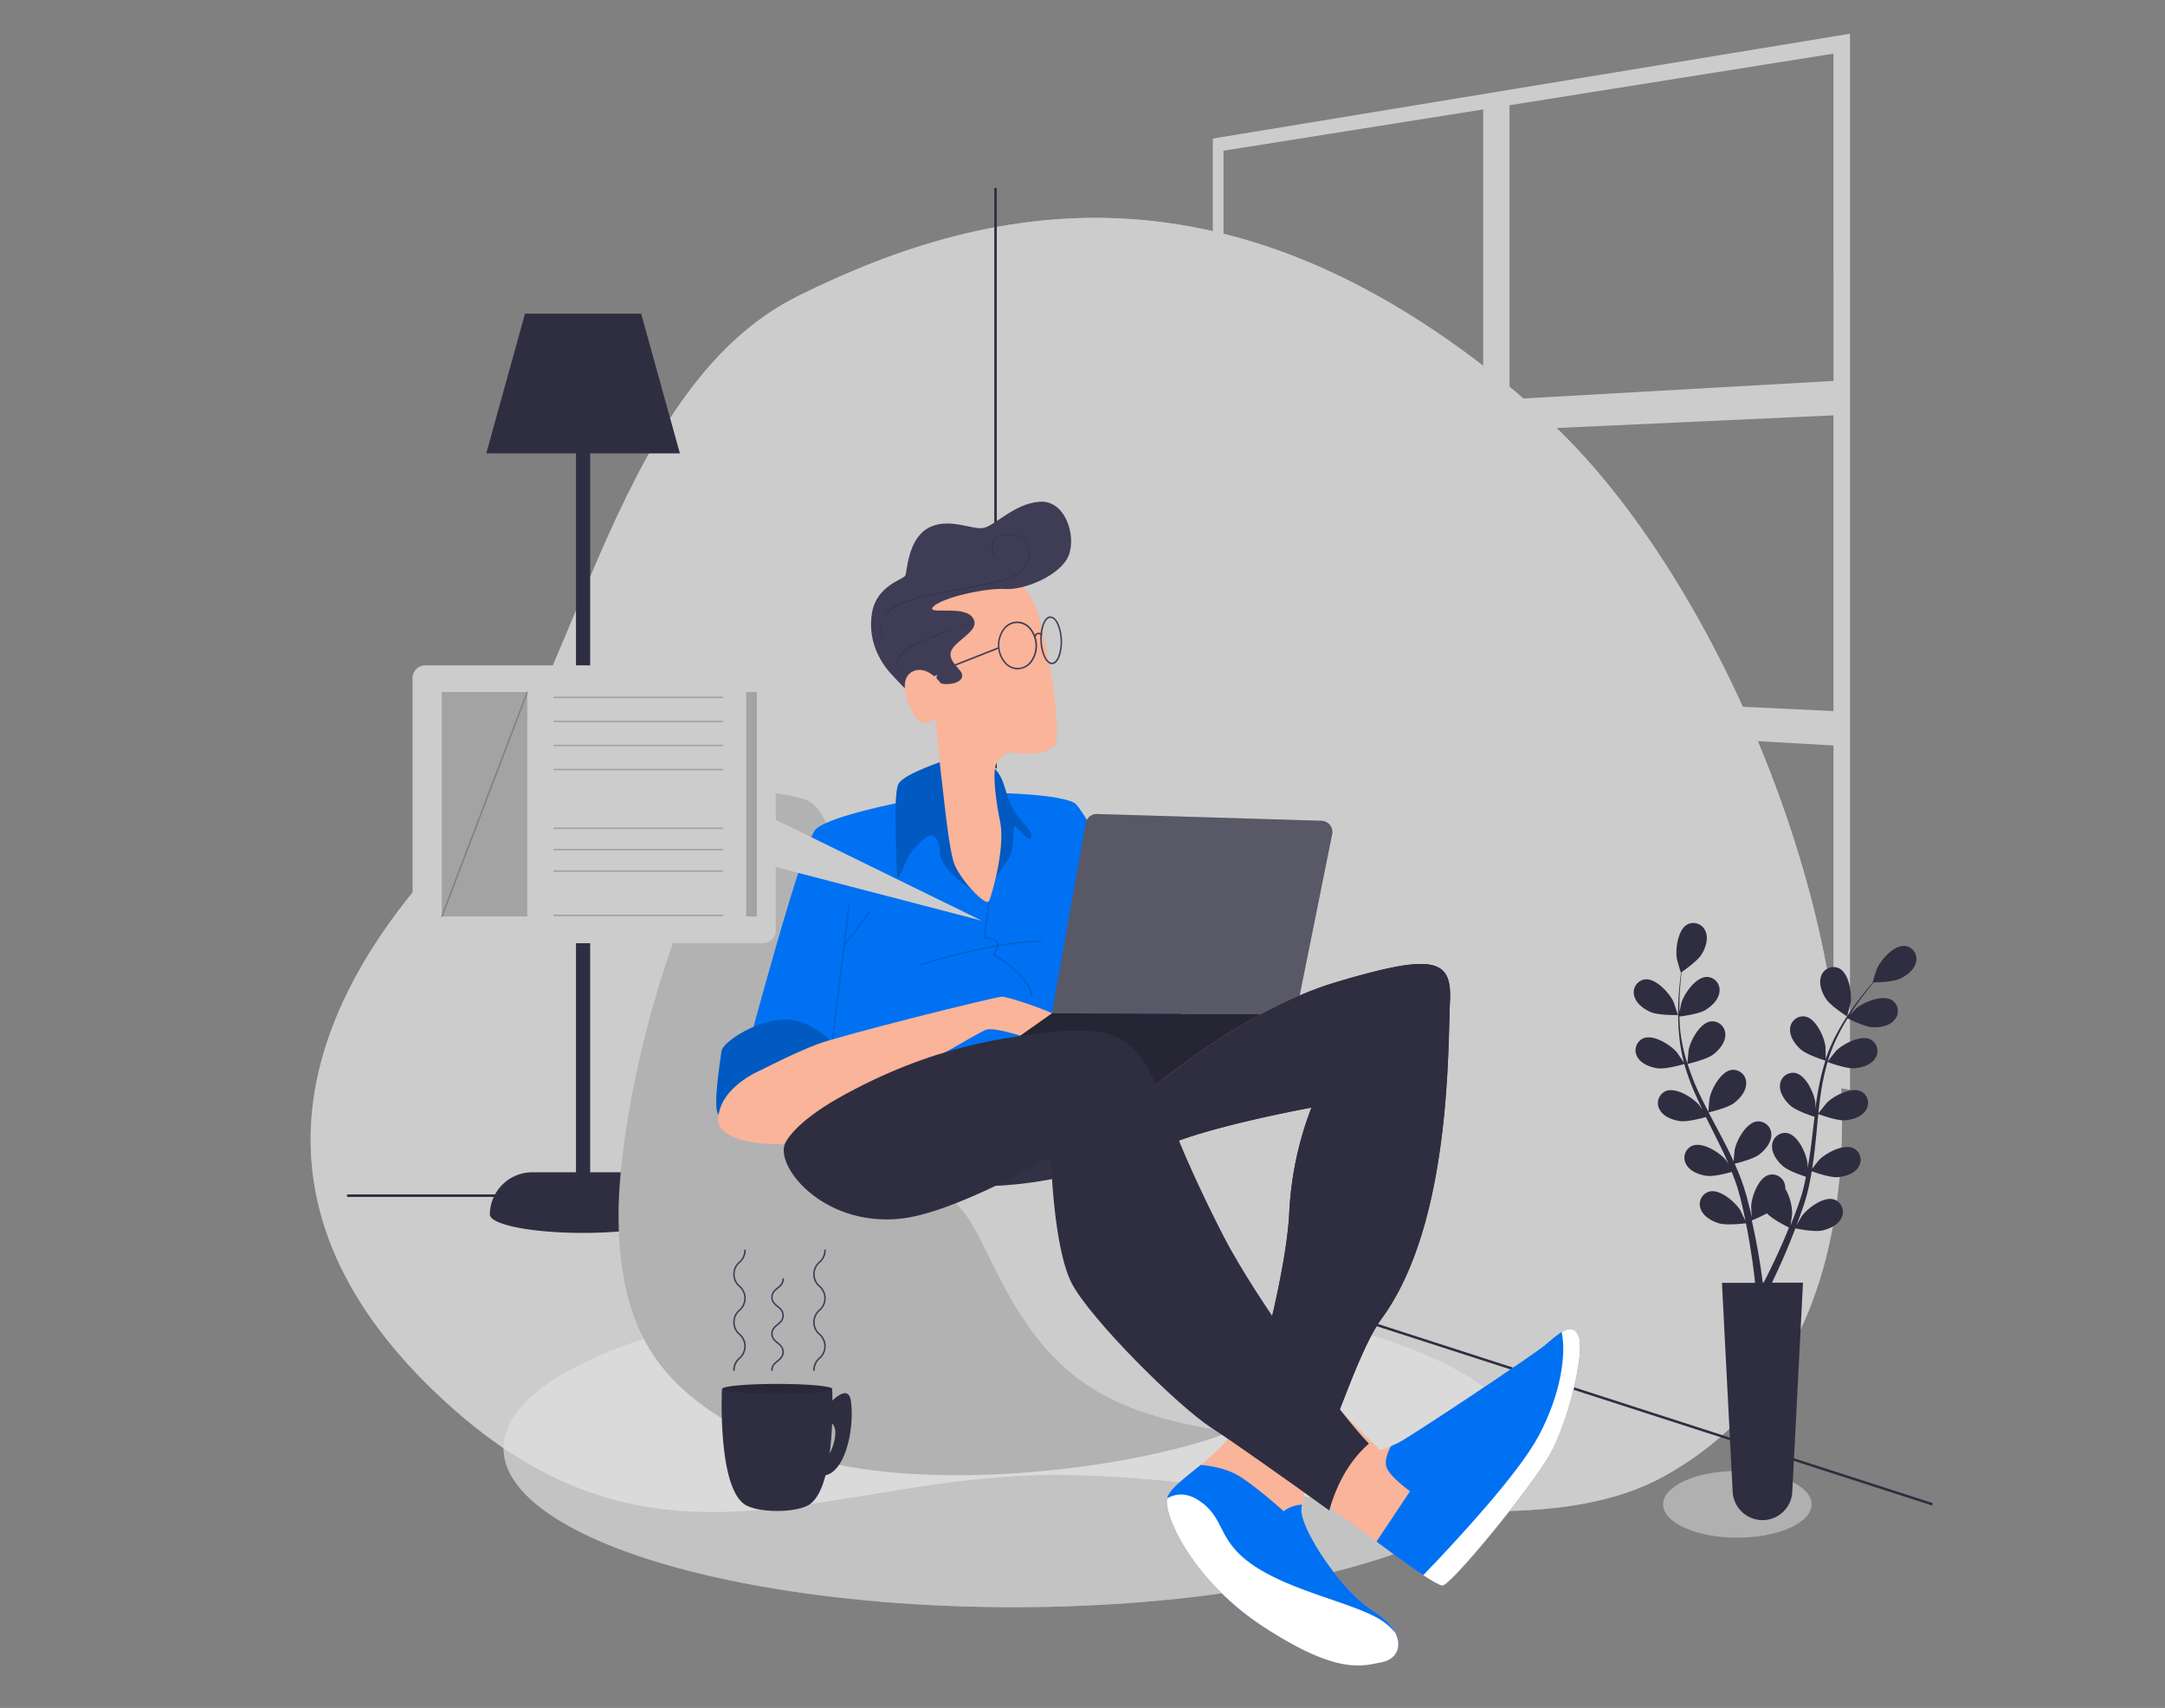<svg id="a691c226-a854-4a55-b7ce-b6d2f5f1f6f1" data-name="Layer 1" xmlns="http://www.w3.org/2000/svg" xmlns:xlink="http://www.w3.org/1999/xlink" width="865.76" height="682.89" viewBox="0 0 865.76 682.89"><rect x="0" y="0" width="865.76" height="682.89" fill="#808080" stroke="none"/><defs><clipPath id="a02178ba-70a0-4dd5-83ba-79b4cfe5d019"><path d="M379.88,299s-46.2-5.47-76.6,18.24-56.53,122.8-55.92,170.21,18.23,71.13,62.61,90.58,127,12.16,173.25-2.43,61.4-65.66,60.79-93-31-59-41.34-65.65-39.51-20.67-54.1-42.56S412.7,305.12,379.88,299Z" fill="#ccc"/></clipPath><clipPath id="fa3bd781-ccb2-4afe-ba0f-763887f183d6"><path d="M494.7,570.1c-.56,1-1.21,2-1.88,2.91,6.84.76,16.7,3.19,24.94,10.39a80.84,80.84,0,0,1,6.06,5.86c8.5-11.4,18.06-47.44,28.84-62.26,27.87-38.29,26.28-109.43,27.17-126.72s-7.09-19.06-45.67-7.54-77.59,45.67-77.59,45.67l4.88,22.17c14.19-8.87,63-17.73,63-17.73a134.37,134.37,0,0,0-8.87,41.67C514.65,507.14,502.24,556.8,494.7,570.1Z" fill="#2f2e41"/></clipPath></defs><g opacity="0.78"><path d="M734.83,477.93c13.26-108.28-51-252.19-117.58-311.62C497,59,397.12,79.77,319.43,118.2S230.65,284.92,177,343s-84.15,136.12-2.77,213.84,147,38.23,232.14,33.3,197.93,33.89,259,.14C708,566.69,729,525.79,734.83,477.93Z" fill="#e1e1e1"/><path d="M734.83,477.93c13.26-108.28-51-252.19-117.58-311.62C497,59,397.12,79.77,319.43,118.2S230.65,284.92,177,343s-84.15,136.12-2.77,213.84,147,38.23,232.14,33.3,197.93,33.89,259,.14C708,566.69,729,525.79,734.83,477.93Z" fill="#e1e1e1" opacity="0.7"/></g><g opacity="0.7"><ellipse cx="405.24" cy="579.09" rx="203.86" ry="63.52" fill="#e1e1e1"/><ellipse cx="405.24" cy="579.09" rx="203.86" ry="63.52" fill="#e1e1e1" opacity="0.5"/></g><line x1="398.11" y1="474.12" x2="398.11" y2="75.18" fill="none" stroke="#2f2e41" stroke-miterlimit="10"/><polyline points="138.79 478.06 390.45 478.06 772.76 601.47" fill="none" stroke="#2f2e41" stroke-miterlimit="10"/><path d="M253.43,468.71H236V181.28h35.88L256.39,125.4H209.94l-15.49,55.88h35.88V468.71H212.89a17,17,0,0,0-17,16.7s0,.09,0,.13v.2h0c.52,4,17,7.22,37.24,7.22s36.72-3.22,37.24-7.22h.09A17,17,0,0,0,253.43,468.71Z" fill="#2f2e41"/><path d="M485,55.4V393.83l254.8,41.92V13.48Zm248.2,96.9-129.56,7.34V42.07L733.18,21.45ZM603.62,172l129.56-5.94V284.3l-129.56-6.06ZM593.11,277.75,489.27,272.9V177.26l103.84-4.76Zm0-234V160.23l-103.84,5.89V60.26ZM489.27,284l103.84,6V405.49L489.27,389ZM603.62,407.16V290.62l129.56,7.45V427.78Z" fill="#ccc"/><path d="M379.88,299s-46.2-5.47-76.6,18.24-56.53,122.8-55.92,170.21,18.23,71.13,62.61,90.58,127,12.16,173.25-2.43,61.4-65.66,60.79-93-31-59-41.34-65.65-39.51-20.67-54.1-42.56S412.7,305.12,379.88,299Z" fill="#ccc"/><g clip-path="url(#a02178ba-70a0-4dd5-83ba-79b4cfe5d019)"><path d="M491.69,572.41c-17.47-2.36-38.18-7.1-53.86-16.62-33.11-20.1-41.39-57.94-53.21-72.13s-33.11-13-42.56-28.37,5.91-128.88-21.29-136a62.62,62.62,0,0,0-17-2.42l-.53.39c-30.39,23.71-56.53,122.8-55.92,170.21s18.23,71.13,62.61,90.58,127,12.16,173.25-2.43A78.16,78.16,0,0,0,491.69,572.41Z" opacity="0.13"/></g><path d="M361.69,320.47s-30.15,5.77-35.48,11.09-27.49,88.67-27.49,88.67,9.76-2.66,18.63.89S327.1,434,328,438.41s1.33,16,1.33,16,89.62-8,108.69-12.44,48.08-6.47,48.08-6.47-49-110.55-56.57-114.54-39-4.44-43.45-3.55S361.69,320.47,361.69,320.47Z" fill="#0071f2"/><g opacity="0.13"><path d="M332,423.2h0a.3.3,0,0,1-.27-.34l7.54-61.63a.3.3,0,0,1,.34-.27.3.3,0,0,1,.27.34l-7.54,61.63A.3.3,0,0,1,332,423.2Z"/></g><g opacity="0.13"><path d="M337.74,378a.31.31,0,0,1-.18-.07.3.3,0,0,1-.06-.43l10.2-13.3a.31.31,0,0,1,.43-.06.3.3,0,0,1,.05.43L338,377.86A.35.35,0,0,1,337.74,378Z"/></g><g opacity="0.13"><path d="M368.34,386a.33.33,0,0,1-.3-.22.3.3,0,0,1,.2-.38c.29-.1,29.09-9.33,48-9.33a.31.31,0,1,1,0,.62c-18.8,0-47.5,9.2-47.79,9.29Z"/></g><g opacity="0.13"><path d="M412.67,398.37a.31.31,0,0,1-.3-.25C410.65,389.5,397.15,382,397,381.93a.31.31,0,0,1-.07-.49s2.09-2.13,1.69-4.15c-.32-1.62-3.73-2-5-2a.29.29,0,0,1-.23-.1.27.27,0,0,1-.07-.24l1.92-14.78a.32.32,0,0,1,.35-.27.31.31,0,0,1,.26.35L394,374.71c1.17.05,4.85.37,5.27,2.46.38,1.88-1,3.71-1.59,4.41,2.19,1.25,13.69,8.2,15.34,16.42a.31.31,0,0,1-.25.36Z"/></g><path d="M378.24,303.92s-16.55,5.32-18.92,9.46-.59,33.1-.59,36.65,2.07-2.07,3.84-6.21,8-10.34,10.05-9.75,3.25,3,3.25,6.8S380.6,350,384.74,353s8,5.91,8,5.91,8.57-12.42,10.64-15.67,1.78-10.05,2.07-12.41,5.62,6.5,6.8,4.14-2.66-4.44-6.8-10.94-2.95-13.3-9.16-18S383,302.74,378.24,303.92Z" fill="#0071f2"/><g opacity="0.2"><path d="M378.24,303.92s-16.55,5.32-18.92,9.46-.59,33.1-.59,36.65,2.07-2.07,3.84-6.21,8-10.34,10.05-9.75,3.25,3,3.25,6.8S380.6,350,384.74,353s8,5.91,8,5.91,8.57-12.42,10.64-15.67,1.78-10.05,2.07-12.41,5.62,6.5,6.8,4.14-2.66-4.44-6.8-10.94-2.95-13.3-9.16-18S383,302.74,378.24,303.92Z"/></g><path d="M339.07,423.78s-10.2-14.63-22.61-16-27.49,8.87-27.93,12.41-3.55,22.62-1.33,25.28,10.64,4.87,27-.45S337.3,433.09,339.07,423.78Z" fill="#0071f2"/><g opacity="0.2"><path d="M339.07,423.78s-10.2-14.63-22.61-16-27.49,8.87-27.93,12.41-3.55,22.62-1.33,25.28,10.64,4.87,27-.45S337.3,433.09,339.07,423.78Z"/></g><path d="M304.49,427.77s-16.64,6.61-17.29,19.51c-.36,7.14,11.52,10.2,23.94,10.2s30.15-15.52,41.68-22.17,38.13-22.17,41.23-23.5,13.75,2.22,18.18,3.55,12.86,1.33,12.86,1.33,6.21,9.75,9.31,9.75-6.65-14.63-8-17.73-23.06-10.2-25.72-10.2S336,414,326.66,417.57,304.49,427.77,304.49,427.77Z" fill="#f9b499"/><path d="M434.17,329.16l-13.51,76,97.54.44,14.51-72.07a4.48,4.48,0,0,0-4.25-5.36l-89.75-2.7A4.47,4.47,0,0,0,434.17,329.16Z" fill="#2f2e41"/><path d="M434.17,329.16l-13.51,76,97.54.44,14.51-72.07a4.48,4.48,0,0,0-4.25-5.36l-89.75-2.7A4.47,4.47,0,0,0,434.17,329.16Z" fill="#fff" opacity="0.2"/><polygon points="420.66 405.16 373.16 438.75 481.79 435.65 518.2 405.6 420.66 405.16" fill="#2f2e41"/><g opacity="0.2"><polygon points="420.66 405.16 373.16 438.75 481.79 435.65 518.2 405.6 420.66 405.16"/></g><path d="M456.57,438.41s39-34.14,77.59-45.67,46.56-9.75,45.67,7.54S560.32,508,547.91,531.08,520,596.26,520.42,604.24s15.52,31.48,28.82,39.9,12,18.63,3.54,20.4-18.17,4.88-47-13.75-40.8-45.22-39-51.87,20.39-15.52,27.93-28.82,19.95-63,20.84-85.58a134.37,134.37,0,0,1,8.87-41.67s-48.77,8.86-63,17.73Z" fill="#f9b499"/><path d="M494.7,570.1c-.56,1-1.21,2-1.88,2.91,6.84.76,16.7,3.19,24.94,10.39a80.84,80.84,0,0,1,6.06,5.86c8.5-11.4,18.06-47.44,28.84-62.26,27.87-38.29,26.28-109.43,27.17-126.72s-7.09-19.06-45.67-7.54-77.59,45.67-77.59,45.67l4.88,22.17c14.19-8.87,63-17.73,63-17.73a134.37,134.37,0,0,0-8.87,41.67C514.65,507.14,502.24,556.8,494.7,570.1Z" fill="#2f2e41"/><g clip-path="url(#fa3bd781-ccb2-4afe-ba0f-763887f183d6)"><path d="M494.7,570.1c-.56,1-1.21,2-1.88,2.91,6.84.76,16.7,3.19,24.94,10.39a80.84,80.84,0,0,1,6.06,5.86c8.5-11.4,18.06-47.44,28.84-62.26,27.87-38.29,26.28-109.43,27.17-126.72s-7.09-19.06-45.67-7.54-77.59,45.67-77.59,45.67l4.88,22.17c14.19-8.87,63-17.73,63-17.73a134.37,134.37,0,0,0-8.87,41.67C514.65,507.14,502.24,556.8,494.7,570.1Z" fill="#2f2e41"/></g><path d="M398.11,474.12s21.89-.61,41.95-7.9-16.41-20.67-30.4-13.38A20.79,20.79,0,0,0,398.11,474.12Z" fill="#3f3d56"/><path d="M398.11,474.12s21.89-.61,41.95-7.9-16.41-20.67-30.4-13.38A20.79,20.79,0,0,0,398.11,474.12Z" opacity="0.2"/><path d="M340.4,445.51s-14.19,8-19.06,16.85,16.11,23.64,38.28,22.76,62.81-25,62.81-25,.44,39,8,53.2,42.12,48.78,55.87,57.64,59.85,42.13,67,47.45,20.39,15.07,23.5,15.52,35.47-39,43-52.32,14.18-41.24,11.52-47.45-8-.88-13.3,3.55-54.09,36.8-58.52,39a48.22,48.22,0,0,1-7.54,3.1S512,541.72,490.71,512.46s-23.06-67-31-81.14-19.51-20.4-36.8-18.62S369.67,423.78,340.4,445.51Z" fill="#f9b499"/><path d="M547.42,577.19C538,568,502.87,520.85,489,493.71c-20.34-39.76-22.54-53.31-30.52-67.49s-20-15.3-37.32-13.52-48.23,5-86.19,26.51c0,0-15.94,8.66-20.82,17.53s14.36,33.42,45.23,30.6c22.1-2,60.86-24.91,60.86-24.91s.92,36.73,8.46,50.91,42.12,48.78,55.86,57.64c8.72,5.63,30.44,21,47,32.95C535.69,589.08,543,581,547.42,577.19Z" fill="#2f2e41"/><path d="M553.23,618.43c7.09,5.32,20.39,15.07,23.5,15.52s35.47-39,43-52.32,14.18-41.24,11.52-47.45-8-.88-13.3,3.55-54.09,36.8-58.52,39c-1.17.58-2.23,1.06-3.18,1.47-1.28,2.43-2.83,6.2-1.7,8.73,1.77,4,9.31,9.31,9.31,9.31l-13.41,20.12C551.65,617.25,552.6,618,553.23,618.43Z" fill="#0071f2"/><path d="M619.74,581.63c7.53-13.31,14.18-41.24,11.52-47.45-1.54-3.59-4-3.31-6.78-1.58,1.86,8.29,0,24.28-9.18,41.49-8.17,15.36-33.42,42.5-46.15,55.73,3.45,2.27,6.34,3.95,7.58,4.13C579.83,634.39,612.2,594.93,619.74,581.63Z" fill="#fff"/><path d="M549.24,644.14c-13.3-8.42-28.38-31.92-28.82-39.9a13,13,0,0,1,.21-2.62,12.86,12.86,0,0,0-7.31,2.62s-9.75-8.87-17.29-13.75c-5.4-3.49-12.37-4.48-15.9-4.76-6.44,5.29-12.4,9.57-13.36,13.19-1.78,6.65,10.2,33.25,39,51.87s38.57,15.52,47,13.75S562.54,652.57,549.24,644.14Z" fill="#0071f2"/><path d="M551.45,647.25c-11.52-6.65-35-11.09-50.1-21.29s-11.08-19.06-22.17-26.16c-5.09-3.25-9.34-2.49-12.44-.71-1.54,6.92,10.46,33.23,39.05,51.7,28.82,18.63,38.57,15.52,47,13.75,5.6-1.18,8-6.08,5.15-11.71A24.15,24.15,0,0,0,551.45,647.25Z" fill="#fff"/><path d="M330.51,562.44S339,552.1,340.24,560s-.61,22.5-6.69,28-9.12-3-9.12-3l3.65-4.87s3,6.08,5.47-3.64-4.86-8.51-4.86-8.51Z" fill="#2f2e41"/><path d="M324,601.34c-5,3.73-21.45,3.73-26.49,0-10.66-7.89-8.82-46-8.82-46h44.09S334.65,593.45,324,601.34Z" fill="#2f2e41"/><path d="M293.48,548.15a.3.3,0,0,1-.31-.3,6.67,6.67,0,0,1,2.31-5,6,6,0,0,0,0-9.18,6.59,6.59,0,0,1,0-10,6,6,0,0,0,0-9.19,6.6,6.6,0,0,1,0-10,6.13,6.13,0,0,0,2.14-4.6.29.29,0,0,1,.3-.3.3.3,0,0,1,.31.3,6.74,6.74,0,0,1-2.3,5,6,6,0,0,0,0,9.19,6.61,6.61,0,0,1,0,10,6,6,0,0,0,0,9.19,6.6,6.6,0,0,1,0,10,6.13,6.13,0,0,0-2.14,4.6A.3.3,0,0,1,293.48,548.15Z" fill="#3f3d56"/><path d="M308.71,548.15a.29.29,0,0,1-.3-.3c0-2,1.18-2.94,2.33-3.88s2.11-1.74,2.11-3.41-1-2.52-2.11-3.41-2.33-1.91-2.33-3.88,1.18-2.94,2.33-3.89,2.11-1.73,2.11-3.41-1-2.52-2.11-3.41-2.33-1.92-2.33-3.89,1.18-2.94,2.33-3.88,2.11-1.74,2.11-3.42a.3.3,0,0,1,.31-.3.29.29,0,0,1,.3.3c0,2-1.18,3-2.33,3.89S309,517,309,518.67s1,2.52,2.11,3.42,2.33,1.91,2.33,3.88-1.18,2.95-2.33,3.89-2.11,1.73-2.11,3.41,1,2.52,2.11,3.41,2.33,1.91,2.33,3.88-1.18,2.94-2.33,3.88-2.11,1.73-2.11,3.41A.3.3,0,0,1,308.71,548.15Z" fill="#3f3d56"/><path d="M325.47,548.15a.3.3,0,0,1-.31-.3,6.67,6.67,0,0,1,2.31-5,6,6,0,0,0,0-9.18,6.59,6.59,0,0,1,0-10,6,6,0,0,0,0-9.19,6.6,6.6,0,0,1,0-10,6.13,6.13,0,0,0,2.14-4.6.29.29,0,0,1,.3-.3.3.3,0,0,1,.31.3,6.74,6.74,0,0,1-2.3,5,6,6,0,0,0,0,9.19,6.61,6.61,0,0,1,0,10,6,6,0,0,0,0,9.19,6.6,6.6,0,0,1,0,10,6.1,6.1,0,0,0-2.14,4.6A.3.3,0,0,1,325.47,548.15Z" fill="#3f3d56"/><path d="M332.78,555.33c0,1.1-9.87,2-22,2s-22-.9-22-2,9.87-2,22-2S332.78,554.22,332.78,555.33Z" fill="#2f2e41"/><path d="M332.78,555.33c0,1.1-9.87,2-22,2s-22-.9-22-2,9.87-2,22-2S332.78,554.22,332.78,555.33Z" opacity="0.13"/><path d="M373.49,280.93s2.06,22.4,2.93,29.47,2.85,27.4,4.89,34.12,13.15,18.41,14.23,15.71,6.57-21,4.37-31.83-2.87-20.29-1.5-23,6.28-5.87,6.28-5.87a174.39,174.39,0,0,1-16.66-9.7C380.13,284.51,374.57,278.52,373.49,280.93Z" fill="#f9b499"/><path d="M372.66,284.13s12.77,10.69,22.57,14.55,24.85,3.65,27-1.45-3.71-45.4-8.76-56S403,230.44,394.06,229.63s-26.77,6.46-29.9,15.08.43,20.82,3,28A53.44,53.44,0,0,0,372.66,284.13Z" fill="#f9b499"/><path d="M407,267.64a7.17,7.17,0,0,1-5.4-2.61,11.11,11.11,0,0,1-.53-13.47,6.87,6.87,0,0,1,11.1-.43,11.14,11.14,0,0,1,.53,13.46,7.14,7.14,0,0,1-5.44,3Zm-.24-18.51h-.23a6.51,6.51,0,0,0-5,2.79,10.5,10.5,0,0,0,.5,12.7,6.27,6.27,0,0,0,10.15-.4,10.54,10.54,0,0,0-.5-12.7A6.61,6.61,0,0,0,406.75,249.13Z" fill="#3f3d56"/><path d="M420.67,265.56c-1.18,0-2.3-1-3.17-2.77a17,17,0,0,1-1.47-6.62,17.14,17.14,0,0,1,.94-6.71c.75-1.89,1.82-3,3-3s2.37.93,3.26,2.77a18.95,18.95,0,0,1,.52,13.32c-.74,1.9-1.82,3-3,3Zm-.59-18.5H420c-.94,0-1.85,1-2.49,2.63a18.41,18.41,0,0,0,.51,12.83c.77,1.58,1.74,2.46,2.68,2.43s1.84-1,2.48-2.63a16.61,16.61,0,0,0,.91-6.46h0a16.73,16.73,0,0,0-1.41-6.38C422,247.94,421,247.06,420.08,247.06Z" fill="#3f3d56"/><path d="M414,254.62h0a.3.3,0,0,1-.26-.34,1.54,1.54,0,0,1,.75-1.14,2.32,2.32,0,0,1,2.16.25.3.3,0,0,1,.13.41.31.31,0,0,1-.41.14,1.85,1.85,0,0,0-1.59-.27,1,1,0,0,0-.44.68A.3.3,0,0,1,414,254.62Z" fill="#3f3d56"/><path d="M372.31,270a.31.31,0,0,1-.29-.2.32.32,0,0,1,.17-.4l26.64-10.48a.31.31,0,0,1,.4.18.31.31,0,0,1-.17.39L372.42,270Z" fill="#3f3d56"/><path d="M374.8,269.76S373,273.31,378,273.5s8.4-2.27,6-5.26-6-5.94-2.32-9.94,10.9-7.38,6.87-11.85-18.93-.41-15.22-4S394.27,235,402,235.5s22.17-5.51,25.33-13.35-1.26-22.34-11.65-21.54-18.14,10-22.74,10.54-14.08-4.46-22,.1-8.2,17.3-8.91,18.87-11.42,3.93-13.31,14.81,3.09,19.56,7.52,24.4,6.44,6.7,6.44,6.7Z" fill="#3f3d56"/><g opacity="0.13"><path d="M353.37,255.06a.23.23,0,0,1-.19-.1A8.63,8.63,0,0,1,352,250.1a.23.23,0,0,1,.46,0,8.18,8.18,0,0,0,1.11,4.58.23.23,0,0,1-.07.32A.28.28,0,0,1,353.37,255.06Z"/><path d="M354,246a.24.24,0,0,1-.14-.05.23.23,0,0,1,0-.32,16,16,0,0,1,6.19-4.39c6.22-2.75,15.13-4.35,23.75-5.9,8.1-1.45,15.76-2.83,20.68-5,5.71-2.57,7.49-7.32,6.73-10.9s-3.69-5.59-7.7-5.59c-2.93,0-4.89.75-5.85,2.24-1.52,2.37.05,5.86.07,5.9a.23.23,0,0,1-.12.3.22.22,0,0,1-.3-.11c-.07-.15-1.69-3.76,0-6.34,1-1.62,3.14-2.45,6.23-2.45,4.24,0,7.36,2.28,8.15,6s-1.08,8.75-7,11.41c-5,2.22-12.65,3.6-20.78,5.06-8.59,1.55-17.48,3.15-23.64,5.87a15.53,15.53,0,0,0-6,4.25A.23.23,0,0,1,354,246Z"/><path d="M359,266.7a.23.23,0,0,1-.21-.13c-.09-.2-2.1-4.85,7.87-9.48,3.92-1.82,8.24-3.58,12.84-5.22a.23.23,0,0,1,.29.14.23.23,0,0,1-.14.29c-4.58,1.64-8.88,3.39-12.8,5.21-9.52,4.42-7.67,8.82-7.65,8.86a.22.22,0,0,1-.11.31Z"/><path d="M383.83,250.87a.24.24,0,0,1-.22-.16.23.23,0,0,1,.15-.29c1.48-.49,2.34-.74,2.34-.74a.23.23,0,0,1,.29.15.25.25,0,0,1-.16.29s-.86.25-2.33.73Z"/></g><path d="M376.49,273.56s-5.73-8.27-11.78-4.94-1.33,15.1,2.3,19.2,10.67-3.5,11.37-5.46" fill="#f9b499"/><path d="M392.58,368.11l-82.37-40.33V271.14a5.12,5.12,0,0,0-5.12-5.12h-135a5.12,5.12,0,0,0-5.12,5.12V372a5.12,5.12,0,0,0,5.12,5.12h135a5.12,5.12,0,0,0,5.12-5.12V346.66Z" fill="#ccc"/><rect x="176.68" y="276.7" width="34.18" height="89.73" opacity="0.2"/><rect x="298.4" y="276.7" width="4.27" height="89.73" opacity="0.2"/><g opacity="0.2"><path d="M288.85,279.14h-67.3a.3.3,0,0,1-.31-.3.31.31,0,0,1,.31-.31h67.3a.3.3,0,0,1,.3.31A.29.29,0,0,1,288.85,279.14Z"/></g><g opacity="0.2"><path d="M288.85,288.76h-67.3a.31.31,0,0,1,0-.62h67.3a.31.31,0,0,1,0,.62Z"/></g><g opacity="0.2"><path d="M288.85,298.37h-67.3a.31.31,0,1,1,0-.61h67.3a.31.31,0,0,1,0,.61Z"/></g><g opacity="0.2"><path d="M288.85,308h-67.3a.31.31,0,0,1,0-.62h67.3a.31.31,0,0,1,0,.62Z"/></g><g opacity="0.2"><path d="M288.85,331.49h-67.3a.31.31,0,0,1,0-.62h67.3a.31.31,0,0,1,0,.62Z"/></g><g opacity="0.2"><path d="M288.85,340h-67.3a.3.3,0,0,1-.31-.3.31.31,0,0,1,.31-.31h67.3a.3.3,0,0,1,.3.31A.29.29,0,0,1,288.85,340Z"/></g><g opacity="0.2"><path d="M288.85,348.58h-67.3a.31.31,0,0,1-.31-.31.3.3,0,0,1,.31-.3h67.3a.29.29,0,0,1,.3.3A.3.3,0,0,1,288.85,348.58Z"/></g><g opacity="0.2"><path d="M288.85,366.32h-67.3a.31.31,0,1,1,0-.62h67.3a.31.31,0,0,1,0,.62Z"/></g><g opacity="0.2"><path d="M176.68,366.74l-.11,0a.3.3,0,0,1-.18-.39l34.19-89.74a.3.3,0,0,1,.39-.18.31.31,0,0,1,.18.4L177,366.54A.29.29,0,0,1,176.68,366.74Z"/></g><g opacity="0.5"><ellipse cx="694.75" cy="601.47" rx="29.66" ry="13.31" fill="#e1e1e1"/><ellipse cx="694.75" cy="601.47" rx="29.66" ry="13.31" fill="#e1e1e1" opacity="0.5"/></g><path d="M660.05,404.64c3.17,1.39,10.94,1.21,10.94,1.21s-1.67-5.08-1.81-5.39c-1.71-3.56-7.1-9.45-11.48-8.86a5.23,5.23,0,0,0-4.2,6.56C654.23,401.2,657.34,403.46,660.05,404.64Z" fill="#2f2e41"/><path d="M761.78,378.21c-4.4-.48-9.63,5.55-11.24,9.16-.14.31-1.75,5.44-1.67,5.44h.1c-.84.94-1.72,2-2.66,3.1-1.72,2.12-3.64,4.52-5.56,7.28a91.18,91.18,0,0,0-5.77,9.19,68.61,68.61,0,0,0-4.93,11.1s0,.09,0,.14c0-1.3,0-4.93-.07-5.2-.51-3.92-3.79-11.19-8.14-12a5.24,5.24,0,0,0-6,4.93c-.26,3.11,2,6.22,4.2,8.19,2.48,2.22,9.37,4.36,9.92,4.53a93.32,93.32,0,0,0-2.91,12c-.42,2.37-.77,4.77-1.1,7.17,0-1.12,0-2.12,0-2.26-.51-3.92-3.8-11.19-8.15-12a5.23,5.23,0,0,0-6,4.92c-.25,3.11,2,6.23,4.21,8.2s8.07,3.94,9.62,4.43c-.11.93-.24,1.85-.35,2.78-.53,4.44-1,8.87-1.67,13.2-.23,1.53-.5,3-.77,4.52,0-1,0-1.83-.06-2-.5-3.92-3.79-11.19-8.14-12a5.23,5.23,0,0,0-6,4.92c-.25,3.11,2,6.23,4.21,8.2s7.5,3.75,9.34,4.34c-.32,1.53-.64,3.06-1,4.52-.28,1-.48,2-.82,3s-.63,1.95-.94,2.91c-.67,1.83-1.34,3.72-2,5.48-.48,1.23-.95,2.4-1.42,3.57.24-1.51.64-4.49.65-4.75a20.3,20.3,0,0,0-2.73-9.89,6.51,6.51,0,0,0-.07-1.16,5.24,5.24,0,0,0-6.4-4.44c-4.28,1.14-7,8.65-7.19,12.59,0,.23.14,2.77.26,4.38-.21-.93-.41-1.84-.65-2.79-.44-1.9-1-3.77-1.48-5.79l-.89-2.92c-.27-1-.69-2-1-3-.85-2.32-1.81-4.62-2.84-6.92,1.65-.39,7.51-1.88,9.86-3.69s4.82-4.74,4.8-7.86a5.23,5.23,0,0,0-5.65-5.36c-4.4.48-8.22,7.49-9,11.36-.05.24-.31,3.08-.42,4.64-.63-1.38-1.25-2.75-1.93-4.12-2-4-4.08-7.91-6.17-11.86-.64-1.2-1.27-2.42-1.9-3.63.6-.13,7.6-1.76,10.23-3.78,2.34-1.79,4.82-4.73,4.8-7.85a5.24,5.24,0,0,0-5.65-5.37c-4.4.48-8.22,7.49-9,11.36-.06.29-.43,4.38-.47,5.42-1.39-2.66-2.74-5.33-4-8a93,93,0,0,1-4.32-11.15c.28-.07,7.59-1.73,10.29-3.8,2.34-1.79,4.82-4.73,4.8-7.86a5.24,5.24,0,0,0-5.66-5.36c-4.4.48-8.21,7.49-9,11.36-.06.3-.46,4.7-.47,5.5-.07-.22-.17-.44-.23-.66A67.85,67.85,0,0,1,672,412.81c-.25-2.2-.36-4.31-.42-6.37,1.39-.17,7.75-1,10.39-2.61s5.31-4.18,5.63-7.28a5.22,5.22,0,0,0-5-5.95c-4.42,0-9,6.53-10.21,10.29-.06.21-.51,2.36-.81,3.93,0-.93,0-1.89,0-2.78,0-3.34.22-6.41.43-9.12.13-1.54.28-2.93.43-4.23,1.28-.88,6.4-4.49,8-7.08s2.79-6.15,1.65-9.06a5.25,5.25,0,0,0-7.21-3c-3.93,2-5,10-4.31,13.84,0,.34,1.54,5.51,1.6,5.46l.08-.05c-.17,1.25-.34,2.59-.5,4.05-.27,2.71-.55,5.78-.63,9.14a96.11,96.11,0,0,0,.26,10.85,68.19,68.19,0,0,0,2,12l.05.14c-.7-1.09-2.75-4.09-2.93-4.3-2.59-3-9.34-7.24-13.41-5.51a5.24,5.24,0,0,0-2.32,7.44c1.51,2.74,5.11,4.09,8,4.52,3.29.48,10.22-1.53,10.77-1.7a93.39,93.39,0,0,0,4.2,11.63c1,2.21,2,4.41,3,6.59-.64-.93-1.21-1.75-1.3-1.85-2.59-3-9.34-7.25-13.41-5.52a5.24,5.24,0,0,0-2.32,7.44c1.5,2.74,5.11,4.09,8,4.52s8.9-1.16,10.47-1.61c.42.84.82,1.67,1.24,2.51,2,4,4,8,5.89,11.94.66,1.39,1.25,2.79,1.85,4.19-.56-.82-1-1.51-1.13-1.61-2.58-3-9.33-7.24-13.4-5.51a5.23,5.23,0,0,0-2.32,7.44c1.5,2.74,5.1,4.09,8,4.52s8.33-1,10.19-1.53c.57,1.45,1.15,2.9,1.64,4.33.31,1,.68,1.91.94,2.92s.55,2,.82,2.94c.45,1.89.93,3.84,1.33,5.69.28,1.29.53,2.53.79,3.77-.64-1.4-2-4.11-2.08-4.32-2.1-3.35-8.13-8.58-12.42-7.48a5.23,5.23,0,0,0-3.42,7c1.07,2.93,4.43,4.81,7.25,5.68,3.1.95,10,.08,10.84,0,.42,2.06.8,4.06,1.13,6,1.15,6.57,1.87,12.09,2.32,15.95.07.68.14,1.29.2,1.87H688.59l4.28,83.54a12,12,0,0,0,11.93,11.33h0a11.94,11.94,0,0,0,11.92-11.33L721,512.86H708.6l.27-.57c1.7-3.54,4.06-8.64,6.61-14.88.81-2,1.64-4.08,2.47-6.27.83.18,7.64,1.56,10.82.84,2.87-.65,6.36-2.28,7.65-5.12a5.24,5.24,0,0,0-2.89-7.24c-4.2-1.41-10.6,3.36-12.94,6.54-.14.18-1.42,2.39-2.2,3.79.34-.9.67-1.76,1-2.69.67-1.82,1.29-3.66,2-5.64.29-1,.59-1.94.88-2.93s.52-2,.79-3.06c.57-2.4,1-4.85,1.44-7.33,1.6.58,7.31,2.56,10.26,2.36s6.64-1.29,8.34-3.91a5.23,5.23,0,0,0-1.75-7.59c-3.94-2-11,1.71-13.79,4.5-.17.17-2,2.4-2.91,3.64.23-1.5.47-3,.66-4.51.55-4.38,1-8.84,1.39-13.29.14-1.36.28-2.71.43-4.07.56.21,7.3,2.72,10.61,2.49,2.94-.21,6.64-1.29,8.34-3.91a5.24,5.24,0,0,0-1.76-7.59c-3.93-2-11,1.71-13.78,4.5-.21.21-2.77,3.42-3.39,4.26.32-3,.66-6,1.12-8.88a91.68,91.68,0,0,1,2.55-11.69c.26.1,7.28,2.75,10.67,2.51,2.94-.2,6.64-1.28,8.34-3.9a5.24,5.24,0,0,0-1.76-7.59c-3.93-2-11,1.71-13.78,4.5-.22.21-3,3.67-3.43,4.33.06-.23.11-.46.18-.68a67.82,67.82,0,0,1,4.62-11.06c1-2,2.08-3.79,3.17-5.55,1.25.63,7,3.43,10.1,3.56s6.74-.56,8.72-3a5.24,5.24,0,0,0-.92-7.74c-3.68-2.45-11.1.5-14.19,3-.17.13-1.72,1.68-2.84,2.83.5-.78,1-1.6,1.5-2.34,1.85-2.79,3.71-5.23,5.38-7.38,1-1.21,1.86-2.29,2.7-3.29,1.56,0,7.82-.21,10.55-1.5s5.73-3.59,6.37-6.65A5.22,5.22,0,0,0,761.78,378.21ZM713.07,496.39c-2.66,6.12-5.11,11.12-6.86,14.59l-1,1.88h-.3c-.08-.67-.18-1.41-.29-2.25-.54-3.89-1.38-9.44-2.7-16.05-.41-2.09-.89-4.32-1.4-6.59a58.77,58.77,0,0,0,6.05-2.85c2.26,2.45,8.07,5.32,8.82,5.69C714.63,492.75,713.84,494.63,713.07,496.39Z" fill="#2f2e41"/><path d="M738.6,406.35c.07,0,1.41-5.16,1.46-5.5.54-3.91-.71-11.79-4.69-13.72a5.23,5.23,0,0,0-7.12,3.16c-1.07,2.93.28,6.53,1.88,9C732,402.21,738.59,406.35,738.6,406.35Z" fill="#2f2e41"/></svg>